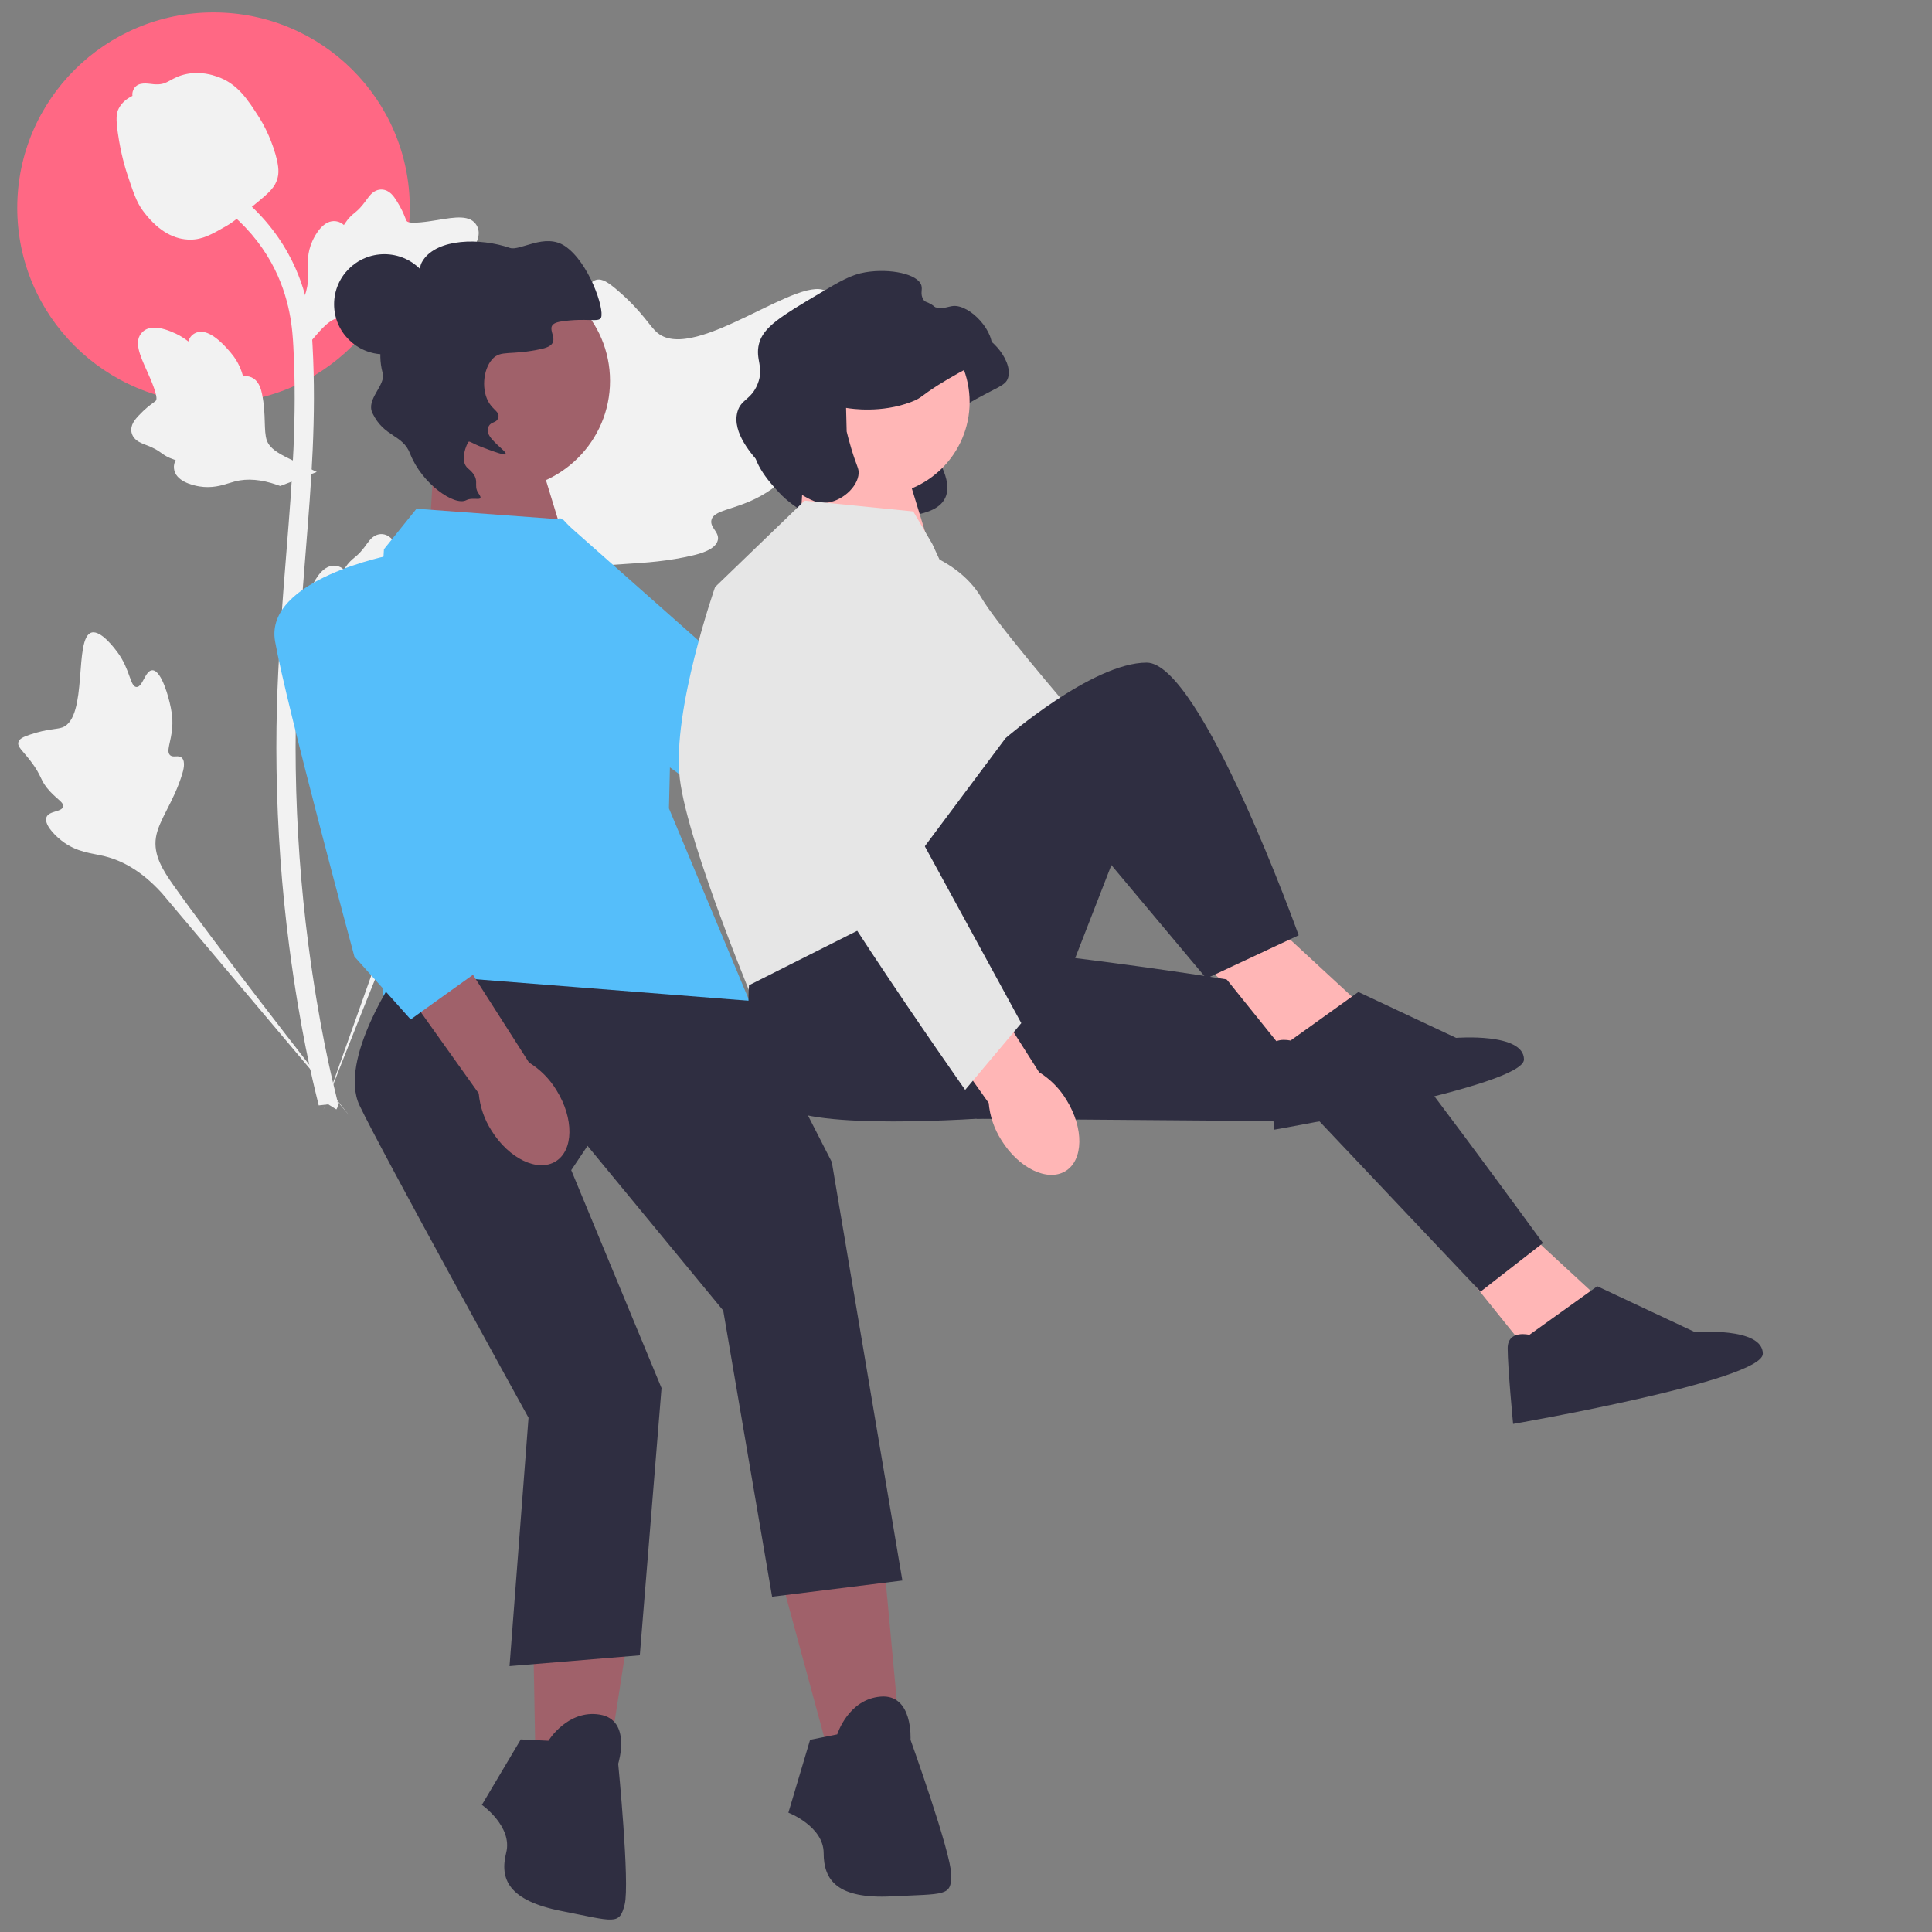 <?xml version="1.0" encoding="utf-8"?>
<svg viewBox="0 0 500 500" xmlns="http://www.w3.org/2000/svg">
  <rect x="0" y="0" width="500" height="500" fill="#808080" stroke="none"/>
  <circle cx="149.658" cy="72.354" r="72.354" fill="#ff6884" transform="matrix(0.702, 0, 0, 0.699, -49.802, 3.212)" style=""/>
  <g transform="matrix(0.702, 0, 0, 0.699, -49.802, 3.212)" style="">
    <path d="M374.986,150.109c-2.388-4.026-12.718,.285-14.617-3.369-1.892-3.641,7.705-9.188,13.189-21.861,.989-2.285,7.22-16.687,2.607-21.131-8.744-8.423-48.757,26.338-62.759,14.962-3.073-2.496-5.22-7.48-14.521-15.571-3.7-3.219-5.937-4.672-8.103-4.132-3.072,.767-3.316,4.879-6.61,12.964-4.941,12.125-7.863,11.393-10.742,21.067-2.137,7.181-1.649,11.357-4.164,12.17-3.559,1.151-6.834-6.466-11.344-5.784-4.602,.696-7.384,9.565-8.263,16.205-1.649,12.461,2.927,20.684,5.464,29.33,2.756,9.396,4.392,23.686-1.973,43.915l-63.004,177.514c13.909-36.425,54.184-136.277,71.107-173.383,4.885-10.712,10.28-21.576,21.355-25.864,10.664-4.129,25.308-1.664,43.979-6.162,2.181-.525,8.231-2.065,8.993-5.624,.63-2.942-2.929-4.585-2.383-7.341,.733-3.696,7.733-3.742,16.334-8.006,6.065-3.007,9.843-6.584,13.093-9.659,.98-.927,15.541-14.881,12.362-20.241h-0l0,0Z" fill="#f2f2f2"/>
    <path d="M127.109,243.56c-2.665,.01-3.53,6.324-5.871,6.202-2.333-.122-2.287-6.433-6.924-12.781-.836-1.145-6.107-8.359-9.619-7.377-6.657,1.861-1.141,31.529-10.765,35.12-2.112,.788-5.177,.404-11.832,2.634-2.647,.887-4.006,1.566-4.366,2.785-.51,1.729,1.438,3.035,4.456,6.985,4.526,5.923,3.323,7.147,7.24,11.351,2.908,3.121,5.098,4.086,4.772,5.555-.462,2.079-5.145,1.488-6.112,3.899-.986,2.46,2.564,6.384,5.57,8.731,5.64,4.405,10.996,4.531,15.972,5.781,5.407,1.358,12.893,4.678,20.984,13.639l68.946,82.141c-13.865-17.337-51.252-65.914-64.581-84.926-3.848-5.488-7.624-11.271-6.533-17.944,1.05-6.425,6.486-12.902,9.665-23.363,.371-1.222,1.362-4.636-.165-6.037-1.262-1.158-3.095,.115-4.29-.949-1.603-1.427,.395-4.875,.783-10.327,.274-3.844-.391-6.731-.963-9.213-.172-.748-2.82-11.921-6.367-11.908v0l0-0Z" fill="#f2f2f2"/>
    <path d="M180.278,255.495l-1.606-14.334,.734-1.087c3.395-5.025,5.125-9.932,5.146-14.59,.003-.741-.031-1.481-.066-2.236-.138-2.99-.311-6.707,1.627-11.039,1.087-2.415,4.139-8.008,8.728-7.316,1.235,.173,2.17,.741,2.879,1.405,.104-.166,.211-.332,.325-.512,1.429-2.18,2.561-3.114,3.651-4.014,.837-.692,1.703-1.405,3.059-3.094,.595-.741,1.059-1.391,1.45-1.938,1.187-1.654,2.737-3.627,5.471-3.592,2.921,.138,4.45,2.554,5.464,4.153,1.81,2.851,2.63,4.907,3.173,6.271,.197,.498,.422,1.059,.536,1.232,.941,1.384,8.593,.09,11.475-.381,6.475-1.08,12.077-2.014,14.386,2.069,1.654,2.921,.426,6.783-3.762,11.787-1.305,1.557-2.692,2.741-3.924,3.668,1.021,.609,1.934,1.543,2.305,3.011h0c.872,3.474-2.114,6.956-8.873,10.361-1.678,.851-3.938,1.986-7.105,2.533-1.492,.256-2.834,.318-3.983,.353-.024,.664-.18,1.384-.585,2.125-1.187,2.18-3.658,3.218-7.381,2.969-4.097-.215-7.471-.997-10.447-1.682-2.599-.595-4.838-1.1-6.596-.983-3.26,.263-5.772,2.872-8.721,6.257l-7.361,8.603h-0l0,0Z" fill="#f2f2f2"/>
    <path d="M187.727,170.152l-13.458,5.189-1.237-.434c-5.722-2.009-10.907-2.438-15.418-1.277-.717,.185-1.425,.406-2.146,.631-2.857,.892-6.408,2.002-11.091,1.227-2.612-.438-8.796-1.972-9.29-6.587-.146-1.239,.166-2.287,.629-3.141-.187-.058-.375-.12-.578-.185-2.471-.83-3.662-1.687-4.809-2.513-.882-.635-1.791-1.291-3.769-2.174-.867-.388-1.614-.671-2.242-.911-1.901-.729-4.202-1.728-4.862-4.381-.607-2.86,1.342-4.953,2.631-6.339,2.299-2.474,4.08-3.789,5.261-4.66,.432-.317,.917-.677,1.056-.831,1.1-1.262-2.092-8.334-3.279-11.003-2.687-5.989-5.012-11.172-1.647-14.44,2.406-2.341,6.453-2.132,12.355,.649,1.837,.867,3.334,1.909,4.544,2.866,.33-1.142,1.002-2.263,2.328-2.993h0c3.14-1.725,7.265,.281,12.273,5.955,1.249,1.408,2.92,3.305,4.252,6.23,.626,1.378,1.027,2.661,1.352,3.763,.649-.145,1.385-.177,2.204,.027,2.41,.595,4.041,2.722,4.744,6.387,.832,4.018,.931,7.48,1.023,10.532,.083,2.665,.163,4.959,.722,6.629,1.081,3.087,4.242,4.855,8.264,6.848l10.189,4.938-0,0,0-0Z" fill="#f2f2f2"/>
    <path d="M180.278,127.925l-1.606-14.334,.734-1.087c3.395-5.025,5.125-9.932,5.146-14.59,.003-.741-.031-1.481-.066-2.236-.138-2.99-.311-6.707,1.627-11.039,1.087-2.415,4.139-8.008,8.728-7.316,1.235,.173,2.17,.741,2.879,1.405,.104-.166,.211-.332,.325-.512,1.429-2.18,2.561-3.114,3.651-4.014,.837-.692,1.703-1.405,3.059-3.094,.595-.741,1.059-1.391,1.45-1.938,1.187-1.654,2.737-3.627,5.471-3.592,2.921,.138,4.45,2.554,5.464,4.153,1.81,2.851,2.63,4.907,3.173,6.271,.197,.498,.422,1.059,.536,1.232,.941,1.384,8.593,.09,11.475-.381,6.475-1.08,12.077-2.014,14.386,2.069,1.654,2.921,.426,6.783-3.762,11.787-1.305,1.557-2.692,2.741-3.924,3.668,1.021,.609,1.934,1.543,2.305,3.011h0c.872,3.474-2.114,6.956-8.873,10.361-1.678,.851-3.938,1.986-7.105,2.533-1.492,.256-2.834,.318-3.983,.353-.024,.664-.18,1.384-.585,2.125-1.187,2.18-3.658,3.218-7.381,2.969-4.097-.215-7.471-.997-10.447-1.682-2.599-.595-4.838-1.1-6.596-.983-3.26,.263-5.772,2.872-8.721,6.257l-7.361,8.603h-0Z" fill="#f2f2f2"/>
    <path d="M194.944,406.155l-3.004-1.883-.727-3.467,.727,3.467-3.502,.401c-.055-.325-.246-1.073-.533-2.242-1.568-6.409-6.347-25.913-10.333-56.629-2.782-21.442-4.357-43.486-4.682-65.529-.325-22.078,.72-38.793,1.557-52.227,.633-10.133,1.402-19.781,2.156-29.18,2.007-25.11,3.9-48.829,2.492-75.088-.311-5.862-.966-18.064-8.094-31.048-4.135-7.53-9.832-14.216-16.933-19.864l4.416-5.551c7.838,6.243,14.14,13.649,18.732,22.009,7.904,14.396,8.617,27.692,8.959,34.08,1.433,26.723-.481,50.67-2.509,76.022-.748,9.364-1.516,18.971-2.146,29.062-.831,13.309-1.865,29.879-1.543,51.673,.318,21.781,1.876,43.555,4.62,64.727,3.938,30.328,8.648,49.542,10.195,55.854,.824,3.371,.997,4.077,.152,5.412v-0l-0,0Z" fill="#f2f2f2"/>
    <path d="M141.07,84.128c-.291,0-.585-.007-.882-.028-6.035-.325-11.624-3.938-16.614-10.735-2.339-3.198-3.537-6.845-5.925-14.119-.37-1.121-2.17-6.81-3.263-14.638-.716-5.115-.626-7.253,.388-9.143,1.125-2.104,2.945-3.571,4.994-4.561-.09-.678-.017-1.377,.277-2.09,1.208-2.955,4.419-2.568,6.156-2.381,.879,.111,1.976,.256,3.16,.194,1.862-.09,2.862-.644,4.378-1.474,1.45-.796,3.253-1.786,5.928-2.332,5.274-1.1,9.693,.395,11.15,.886,7.665,2.554,11.444,8.513,15.818,15.413,.872,1.384,3.865,6.423,5.841,13.33,1.426,4.983,1.225,7.198,.796,8.845-.872,3.384-2.931,5.322-8.16,9.6-5.461,4.478-8.202,6.72-10.555,8.084-5.478,3.163-8.918,5.149-13.486,5.149v0Z" fill="#f2f2f2"/>
  </g>
  <polygon points="112.598 114.182 112.549 114.988 110.982 140.734 147.496 144.55 137.289 111.194 112.598 114.182" fill="#a0616a" style=""/>
  <path d="M 223.299 112.403 C 223.335 112.408 223.389 112.418 223.454 112.428 C 224.72 112.637 232.382 113.813 240.106 110.886 C 243.377 109.646 242.261 109.337 249.549 105.027 C 258.093 99.974 260.285 100.01 260.921 97.653 C 262.192 92.948 255.409 85.552 250.918 86.039 C 249.736 86.167 248.47 86.868 246.501 86.393 C 246.069 86.288 244.174 85.831 243.251 84.272 C 242.427 82.881 243.125 81.877 242.794 80.737 C 241.924 77.743 234.677 76.249 228.323 77.304 C 224.668 77.911 221.826 79.569 216.29 82.861 C 206.655 88.588 201.837 91.452 200.755 95.84 C 199.728 99.999 202.191 101.792 200.4 106.244 C 198.732 110.388 196.083 110.112 195.17 113.466 C 193.703 118.862 199.149 124.785 201.417 127.252 C 203.904 129.957 206.282 131.441 209.44 133.412 C 213.403 135.886 215.385 137.123 217.767 136.997 C 222.087 136.769 234.922 137.545 235.089 133.99 C 235.153 132.657 250.72 133.749 243.054 119.404 C 242.114 117.645 223.695 119.523 223.453 118.513" fill="#2f2e41" style=""/>
  <polygon points="208.134 119.073 208.085 119.88 206.518 145.624 243.031 149.441 232.824 116.085 208.134 119.073" fill="#ffb6b6" style=""/>
  <path id="uuid-4888b71b-7976-4755-8b03-01f72d96d872-483" d="M 312.792 250.637 C 318.649 256.911 326.652 258.99 330.666 255.282 C 334.679 251.574 333.184 243.484 327.323 237.209 C 325.016 234.67 322.133 232.718 318.912 231.515 L 293.757 205.245 L 281.614 217.249 L 307.702 241.872 C 308.671 245.155 310.415 248.162 312.792 250.637 Z" fill="#ffb6b6" style=""/>
  <g transform="matrix(0.702, 0, 0, 0.699, -49.802, 3.212)" style="">
    <path id="uuid-1b303e70-1adc-4360-a765-4c0e69083ad5-484" d="M441.044,328.355c11.597,3.959,23.039,1.185,25.558-6.196,2.518-7.381-4.841-16.571-16.442-20.53-4.613-1.645-9.552-2.161-14.405-1.506l-49.347-16.154-7.087,23.319,49.4,13.449c3.441,3.487,7.666,6.099,12.324,7.618v-0Z" fill="#a0616a"/>
    <path d="M277.296,187.079s-30.59,36.801-12.893,52.027,96.724,71.592,96.724,71.592l30.809,4.797,7.88-29.781-69.568-51.549-52.952-47.086v-0Z" fill="#55befa"/>
  </g>
  <circle cx="393.764" cy="144.244" r="34.642" fill="#ffb6b6" transform="matrix(0.702, 0, 0, 0.699, -49.802, 3.212)" style=""/>
  <path d="M 218.965 105.56 C 219.001 105.567 219.054 105.576 219.119 105.586 C 220.387 105.794 228.048 106.97 235.772 104.044 C 239.044 102.805 237.927 102.495 245.215 98.185 C 253.759 93.131 255.952 93.167 256.588 90.811 C 257.858 86.106 251.074 78.709 246.584 79.196 C 245.402 79.325 244.136 80.026 242.167 79.55 C 241.734 79.446 239.84 78.989 238.917 77.43 C 238.094 76.039 238.791 75.035 238.46 73.895 C 237.59 70.9 230.344 69.406 223.989 70.462 C 220.335 71.069 217.492 72.726 211.956 76.018 C 202.321 81.746 197.503 84.61 196.421 88.998 C 195.395 93.157 197.857 94.949 196.066 99.401 C 194.398 103.547 191.748 103.27 190.837 106.623 C 189.37 112.019 194.815 117.943 197.083 120.41 C 199.57 123.114 201.948 124.599 205.106 126.57 C 209.069 129.044 211.05 130.28 213.433 130.155 C 217.752 129.926 222.05 126.033 222.217 122.478 C 222.279 121.145 221.721 120.746 220.338 116.165 C 219.761 114.257 219.361 112.682 219.118 111.671" fill="#2f2e41" style=""/>
  <polygon points="374.028 323.098 399.317 354.54 412.664 334.976 392.995 316.81 374.028 323.098" fill="#ffb6b6" style=""/>
  <path d="M 270.063 246.941 C 270.063 246.941 347.81 256.025 354.246 262.312 C 360.681 268.601 399.317 321.701 399.317 321.701 L 383.161 334.277 L 341.502 290.227 L 252.699 289.538 L 270.063 246.941 Z" fill="#2f2e41" style=""/>
  <polygon points="312.211 246.941 337.501 278.383 350.847 258.819 331.178 240.653 312.211 246.941" fill="#ffb6b6" style=""/>
  <path d="M 333.988 269.3 C 333.988 269.3 328.368 267.902 328.368 272.793 C 328.368 277.684 329.773 292.356 329.773 292.356 C 329.773 292.356 394.4 281.178 394.4 274.19 C 394.4 267.204 376.838 268.601 376.838 268.601 L 351.55 256.723 L 333.988 269.3 Z" fill="#2f2e41" style=""/>
  <polygon points="201.925 407.639 213.866 451.657 232.832 448.163 228.618 402.749 201.925 407.639" fill="#a0616a" style=""/>
  <path d="M 216.676 448.862 L 209.652 450.26 L 204.032 469.124 C 204.032 469.124 213.164 472.617 213.164 479.604 C 213.164 486.591 216.676 491.481 230.726 490.784 C 244.775 490.085 246.179 490.784 246.179 485.194 C 246.179 479.604 235.642 450.26 235.642 450.26 C 235.642 450.26 236.345 438.382 227.916 439.081 C 219.486 439.779 216.676 448.862 216.676 448.862 Z" fill="#2f2e41" style=""/>
  <polygon points="137.708 406.955 138.522 452.539 157.773 453.741 164.795 408.671 137.708 406.955" fill="#a0616a" style=""/>
  <path d="M 141.932 450.509 L 134.776 450.164 L 124.71 467.101 C 124.71 467.101 132.714 472.699 131.005 479.476 C 129.295 486.253 131.505 491.848 145.303 494.57 C 159.102 497.292 160.293 498.31 161.661 492.888 C 163.028 487.466 159.987 456.454 159.987 456.454 C 159.987 456.454 163.574 445.103 155.227 443.741 C 146.879 442.379 141.932 450.509 141.932 450.509 Z" fill="#2f2e41" style=""/>
  <path d="M 145.727 134.453 L 107.793 131.658 L 99.364 142.138 C 99.364 142.138 95.15 212.706 97.96 219.693 C 100.769 226.679 98.662 266.505 98.662 266.505 L 194.288 259.867 L 173.123 209.212 L 173.825 179.868 L 154.859 144.235 L 145.727 134.453 Z" fill="#55befa" style=""/>
  <path d="M 102.877 251.832 C 102.877 251.832 87.423 274.19 93.042 286.068 C 98.662 297.945 136.781 366.911 136.781 366.911 L 131.864 431.191 L 165.581 428.396 L 171.202 359.226 L 147.834 302.837 L 152.049 296.548 L 187.172 339.168 L 199.817 413.229 L 233.536 409.037 L 215.271 300.74 L 193.926 259 L 102.877 251.832 Z" fill="#2f2e41" style=""/>
  <path d="M 236.345 132.357 L 208.246 129.562 L 185.065 151.92 C 185.065 151.92 173.825 184.059 175.933 201.527 C 178.041 218.994 196.305 262.312 196.305 262.312 L 225.105 241.352 L 258.122 242.75 L 258.122 177.34 L 241.263 140.741 L 236.345 132.357 Z" fill="#e6e6e6" style=""/>
  <path d="M 230.892 140.734 C 230.892 140.734 247.05 142.819 254.041 154.779 C 261.032 166.737 311.424 223.008 311.424 223.008 L 301.877 231.697 L 252.223 199.833 L 233.159 167.218 L 230.892 140.734 Z" fill="#e6e6e6" style=""/>
  <path d="M 193.846 254.977 C 193.846 254.977 191.388 283.971 206.842 288.164 C 222.295 292.356 262.336 288.863 262.336 288.863 L 287.625 223.884 L 312.211 253.23 L 336.095 242.051 C 336.095 242.051 310.807 171.484 296.757 171.484 C 282.708 171.484 260.229 191.046 260.229 191.046 L 223.701 239.955 L 193.846 254.977 Z" fill="#2f2e41" style=""/>
  <path d="M 395.804 345.456 C 395.804 345.456 390.185 344.058 390.185 348.95 C 390.185 353.841 391.59 368.512 391.59 368.512 C 391.59 368.512 456.217 357.334 456.217 350.347 C 456.217 343.361 438.656 344.757 438.656 344.757 L 413.366 332.879 L 395.804 345.456 Z" fill="#2f2e41" style=""/>
  <circle cx="212.647" cy="108.058" r="18.54" fill="#2f2e41" transform="matrix(0.702, 0, 0, 0.699, -49.802, 3.212)" style=""/>
  <circle cx="255.461" cy="136.415" r="40.375" fill="#a0616a" transform="matrix(0.702, 0, 0, 0.699, -49.802, 3.212)" style=""/>
  <path d="M 120.658 129.45 C 117.644 131.039 109.161 125.208 106.127 117.394 C 104.174 112.367 99.428 113.204 96.399 106.936 C 94.634 103.283 99.904 99.71 99.035 96.552 C 97.46 90.83 99.434 85.71 99.686 85.083 C 101.859 79.67 105.06 79.795 107.641 73.493 C 109.195 69.699 108.198 69.255 109.504 67.315 C 113.274 61.714 124.214 61.5 131.93 64.149 C 134.6 65.065 141.031 60.153 146.251 63.712 C 152.402 67.905 156.493 79.988 155.552 82.203 C 154.98 83.548 151.795 82.178 145.173 83.213 C 139.041 84.172 147.134 88.728 140.233 90.282 C 132.073 92.118 129.615 90.442 127.354 93.01 C 124.964 95.724 124.522 101.217 126.703 104.479 C 127.785 106.097 129.182 106.667 129.006 107.794 C 128.688 109.85 126.851 108.733 126.249 110.913 C 125.548 113.451 131.361 116.777 130.856 117.544 C 130.753 117.699 130.318 117.866 124.643 115.691 C 122.376 114.822 121.503 114.072 121.248 114.35 C 120.837 114.798 118.799 119.304 121.115 121.22 C 124.718 124.202 122.22 125.385 123.863 127.721 C 125.558 130.13 122.574 128.441 120.658 129.45 Z" fill="#2f2e41" style=""/>
  <g transform="matrix(0.702, 0, 0, 0.699, -49.802, 3.212)" style="">
    <path id="uuid-ef7ff308-5d37-4b39-accd-1daffe73a539-485" d="M252.114,413.958c6.444,10.423,17.044,15.547,23.677,11.445,6.632-4.102,6.784-15.874,.337-26.3-2.518-4.2-6.006-7.736-10.171-10.312l-27.859-43.817-20.283,13.512,29.618,41.761c.443,4.879,2.048,9.58,4.682,13.711l0,0Z" fill="#a0616a"/>
    <path d="M215.347,200.838s-47,9-43,32,29.249,116.728,29.249,116.728l20.751,23.272,25-18-21-84-11-70v0Z" fill="#55befa"/>
  </g>
  <path id="uuid-2dd9dd70-5e89-4d14-82ab-9056802f8f8e-486" d="M 259.138 295.04 C 263.646 302.334 271.083 305.933 275.75 303.079 C 280.416 300.225 280.543 291.999 276.033 284.704 C 274.272 281.765 271.828 279.288 268.908 277.481 L 249.416 246.817 L 235.144 256.222 L 255.874 285.452 C 256.177 288.862 257.296 292.149 259.138 295.04 Z" fill="#ffb6b6" style=""/>
  <path d="M 215.278 147.73 L 187.475 154.664 C 187.475 154.664 197.211 189.168 199.491 201.538 C 201.773 213.907 249.785 282.06 249.785 282.06 L 264.307 264.781 L 221.782 186.832 L 215.278 147.73 Z" fill="#e6e6e6" style=""/>
</svg>